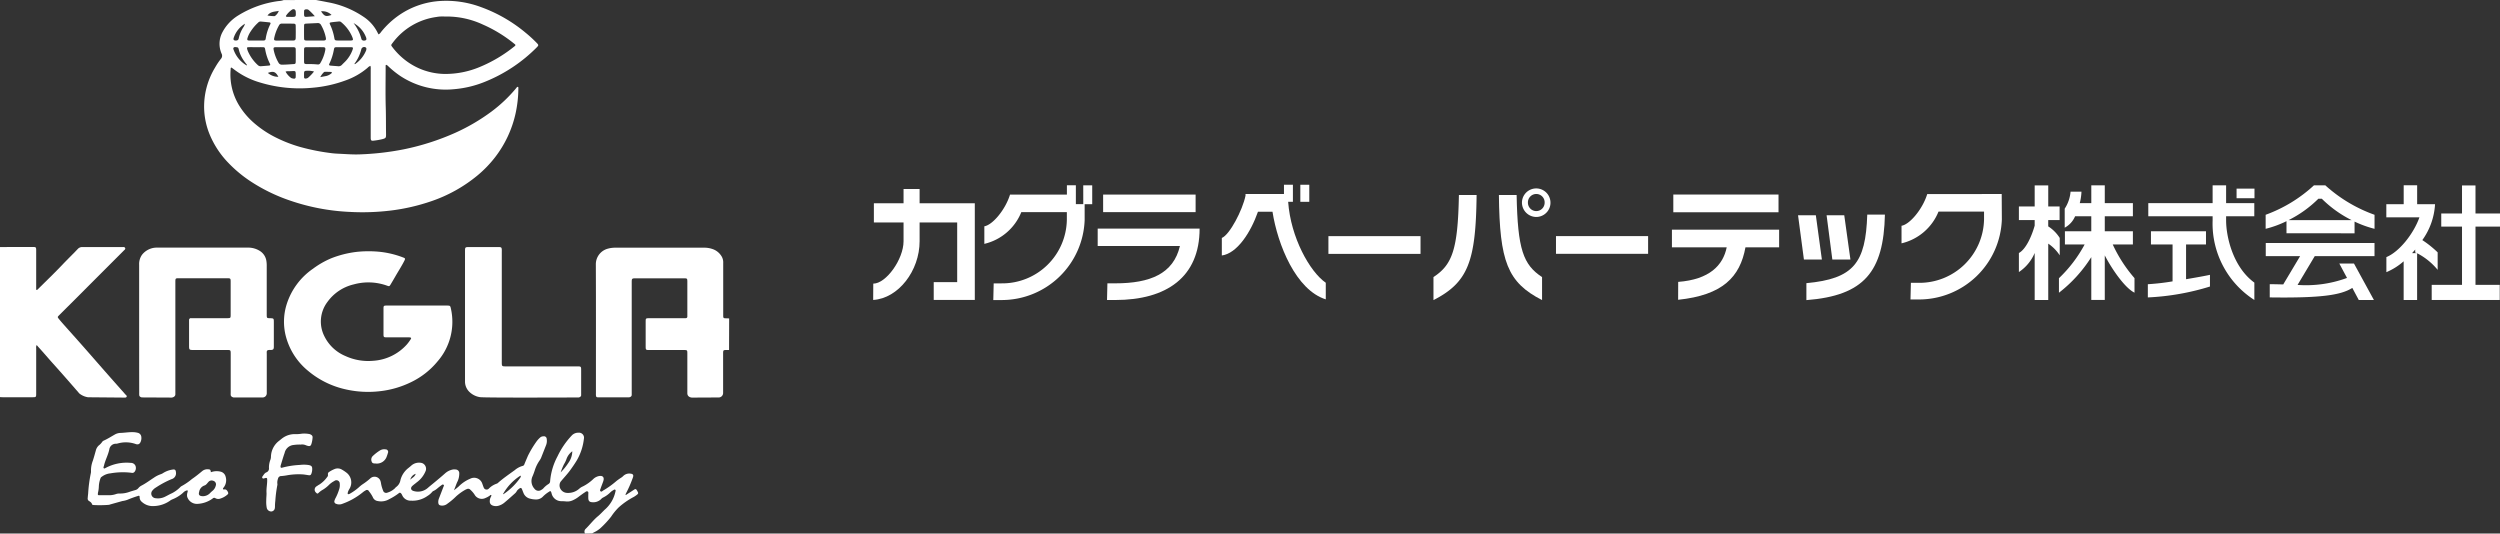 <svg xmlns="http://www.w3.org/2000/svg" width="294.9" height="62.933" viewBox="0 0 294.9 62.933">
  <rect x="0" y="0" width="294.9" height="62.933" fill="#333333" stroke="none"/>
  <g id="logo_header_white" transform="translate(-20 -17.207)">
    <g id="logo_header" transform="translate(15.225 -91.957)">
      <path id="パス_22" data-name="パス 22" d="M94.93,109.164c.442.085.886.164,1.327.255a10.978,10.978,0,0,1,4.252,1.711,4.771,4.771,0,0,1,1.693,1.912c.025.058.062.11.1.179a.705.705,0,0,0,.28-.263A10.067,10.067,0,0,1,104.8,110.9a9.556,9.556,0,0,1,4.871-1.624,11.757,11.757,0,0,1,4.687.714,17.5,17.5,0,0,1,5.293,3.039,15.407,15.407,0,0,1,1.31,1.2c.236.245.238.283,0,.526a18.094,18.094,0,0,1-6,4.011,12.364,12.364,0,0,1-3.717.916,9.729,9.729,0,0,1-6.37-1.552,10.975,10.975,0,0,1-1.384-1.109.806.806,0,0,0-.279-.211c-.1.039-.072.125-.072.194,0,1.615-.036,3.231.013,4.845.032,1.055.017,2.109.034,3.163.007.418-.038.462-.452.57a8,8,0,0,1-1.017.175c-.263.033-.328-.028-.34-.291,0-.1,0-.194,0-.291q0-3.924,0-7.849a1.055,1.055,0,0,0-.033-.395.888.888,0,0,0-.345.239,8.245,8.245,0,0,1-2.623,1.493,14.855,14.855,0,0,1-3.866.851,16.043,16.043,0,0,1-6.223-.629A9.325,9.325,0,0,1,85.2,117.31c-.083-.066-.173-.124-.254-.181-.115.039-.083.127-.089.195a6.984,6.984,0,0,0,1.077,4.406,8.8,8.8,0,0,0,1.611,1.881,12.144,12.144,0,0,0,2.56,1.731,16.571,16.571,0,0,0,2.848,1.128,25.174,25.174,0,0,0,3.8.761c.309.042.622.057.933.071.806.037,1.611.105,2.419.072a32.36,32.36,0,0,0,5.124-.587,29.108,29.108,0,0,0,6.167-1.978,23.042,23.042,0,0,0,4.249-2.5,16.933,16.933,0,0,0,2.874-2.727c.021-.025.039-.051.06-.076.04-.051.083-.114.155-.094s.061.1.06.164a14.315,14.315,0,0,1-.317,2.916,13.066,13.066,0,0,1-2.454,5.253,13.677,13.677,0,0,1-2.065,2.126,17.268,17.268,0,0,1-5.353,3A23.448,23.448,0,0,1,103.738,134a27.683,27.683,0,0,1-4.833.161,25.063,25.063,0,0,1-7.049-1.341,20.386,20.386,0,0,1-4.768-2.343,15.207,15.207,0,0,1-2.471-2.069,10.71,10.71,0,0,1-2.208-3.313,8.68,8.68,0,0,1-.677-3.008,8.87,8.87,0,0,1,1.288-4.957,8.1,8.1,0,0,1,.681-1.019.542.542,0,0,0,.085-.62,2.9,2.9,0,0,1,.1-2.527,5.156,5.156,0,0,1,1.86-1.976,11.973,11.973,0,0,1,4.769-1.7,1.923,1.923,0,0,0,.6-.118Zm15.343,1.948c-.237,0-.474-.007-.71,0a3.914,3.914,0,0,0-.416.053,7.749,7.749,0,0,0-5.194,3.071c-.2.255-.2.262.009.525a8.123,8.123,0,0,0,1.625,1.6,7.755,7.755,0,0,0,4.512,1.525,10.47,10.47,0,0,0,4.15-.824,16.588,16.588,0,0,0,4.065-2.415c.025-.02.052-.038.076-.06.065-.061.08-.127.007-.193-.04-.036-.084-.066-.126-.1a15.94,15.94,0,0,0-3.654-2.229A10.1,10.1,0,0,0,110.273,111.112ZM91.2,114.731c-.334,0-.667-.005-1,0-.281.005-.318.054-.267.333a4.943,4.943,0,0,0,.573,1.5.433.433,0,0,0,.424.228c.452.005.9-.042,1.351-.068.206-.012.246-.057.25-.292.007-.462.008-.925,0-1.387,0-.269-.051-.309-.331-.314C91.862,114.726,91.529,114.73,91.2,114.731Zm3.587-.784h0c.333,0,.666.006,1,0,.28-.006.352-.088.291-.361a4.945,4.945,0,0,0-.558-1.469.416.416,0,0,0-.42-.231c-.45.026-.9.039-1.35.067-.192.012-.23.055-.233.273q-.011.709,0,1.417c0,.257.045.3.305.3C94.138,113.952,94.461,113.946,94.783,113.946Zm-3.588,0c.333,0,.666.006,1,0,.259-.006.325-.068.331-.329q.014-.693,0-1.386c0-.219-.055-.271-.269-.276-.451-.011-.9-.005-1.354-.01a.355.355,0,0,0-.342.2,5.135,5.135,0,0,0-.57,1.5c-.047.246,0,.3.271.306C90.571,113.952,90.883,113.946,91.195,113.946Zm3.605.784c-.322,0-.644,0-.966,0-.284.005-.319.037-.323.314q-.008.676,0,1.353c0,.279.043.316.316.326a10.832,10.832,0,0,1,1.286.043.3.3,0,0,0,.321-.169,4.613,4.613,0,0,0,.579-1.527c.044-.268-.013-.334-.279-.34C95.423,114.725,95.111,114.73,94.8,114.73Zm3.4,0h0c-.28,0-.56,0-.839,0-.242.005-.282.031-.328.266a6.436,6.436,0,0,1-.524,1.656c-.089.179-.05.235.143.253.289.028.579.044.868.07a.528.528,0,0,0,.464-.172c.161-.173.343-.328.5-.506a3.825,3.825,0,0,0,.718-1.179c.134-.359.114-.388-.257-.391C98.691,114.728,98.444,114.73,98.2,114.73Zm-10.33-.786v0h.84c.144,0,.251-.043.274-.207a5.745,5.745,0,0,1,.543-1.717c.065-.134.028-.2-.118-.219-.342-.035-.684-.072-1.026-.1a.363.363,0,0,0-.284.129,5.1,5.1,0,0,0-.877,1.03,2.937,2.937,0,0,0-.39.812c-.048.2-.006.263.2.271C87.306,113.952,87.587,113.944,87.867,113.944Zm10.345,0v0h.644c.472,0,.492-.028.319-.467a4.528,4.528,0,0,0-1.288-1.7.34.34,0,0,0-.27-.081c-.3.031-.6.056-.894.1-.22.035-.232.071-.141.279a6.174,6.174,0,0,1,.5,1.589c.033.223.092.268.322.275C97.674,113.952,97.943,113.946,98.211,113.946Zm-10.41.785v0c-.28,0-.56-.007-.839,0-.183.006-.207.046-.165.221a2,2,0,0,0,.082.245,4.825,4.825,0,0,0,1.171,1.644.487.487,0,0,0,.414.133c.279-.023.558-.043.836-.068.238-.021.263-.059.152-.281a5.931,5.931,0,0,1-.529-1.62c-.043-.24-.074-.268-.314-.275C88.34,114.725,88.07,114.731,87.8,114.731Zm-1.065,2.15.044-.047c-.152-.206-.315-.406-.454-.621a3.864,3.864,0,0,1-.52-1.206c-.027-.114-.049-.245-.2-.263s-.3-.067-.4.035-.009.245.031.363A3.494,3.494,0,0,0,86.736,116.88Zm12.605-5a5.209,5.209,0,0,1,.93,1.874c.042.177.245.242.453.179.138-.042.172-.131.1-.347A3.186,3.186,0,0,0,99.342,111.88Zm-12.8.079a3.078,3.078,0,0,0-1.326,1.648c-.036.111-.074.235.066.311a.5.5,0,0,0,.43-.041.47.47,0,0,0,.1-.235,4.027,4.027,0,0,1,.5-1.214A1.358,1.358,0,0,0,86.544,111.96Zm12.93,4.764c.019,0,.044.008.056,0a3.582,3.582,0,0,0,1.271-1.543.586.586,0,0,0,.06-.28.159.159,0,0,0-.1-.149.346.346,0,0,0-.5.231,4.75,4.75,0,0,1-.732,1.6C99.5,116.623,99.458,116.662,99.474,116.724Zm-8.144.886a2.148,2.148,0,0,0,.673.762,1.129,1.129,0,0,0,.28.069.185.185,0,0,0,.239-.19,4.069,4.069,0,0,0,0-.482c-.014-.193-.068-.232-.273-.224-.171.006-.343.013-.514.024A.954.954,0,0,0,91.33,117.61Zm.582-6.457v.006h.032c.614.007.614.007.586-.591-.013-.29-.234-.416-.477-.241a2.749,2.749,0,0,0-.647.658c-.074.107-.018.161.09.166C91.634,111.158,91.773,111.152,91.911,111.152Zm2.865-.074a6.4,6.4,0,0,0-.738-.75.417.417,0,0,0-.277-.061c-.152,0-.247.059-.249.222,0,.139-.009.278,0,.417.012.2.058.252.255.245C94.075,111.14,94.382,111.108,94.777,111.079ZM94.69,117.6a2.665,2.665,0,0,0-.941-.083c-.135,0-.227.068-.232.211-.006.181-.006.363,0,.544a.148.148,0,0,0,.192.156.491.491,0,0,0,.271-.087A5.3,5.3,0,0,0,94.69,117.6Zm.739.662c.265-.05.48-.094.7-.132a1.45,1.45,0,0,0,.593-.3c.043-.031.09-.065.063-.128a.11.11,0,0,0-.108-.054c-.224-.007-.447-.013-.671-.016a.214.214,0,0,0-.173.072A2.066,2.066,0,0,0,95.428,118.264ZM89.2,110.992a4.9,4.9,0,0,0,.814.077.15.15,0,0,0,.088-.035,1.268,1.268,0,0,0,.433-.587C90.044,110.549,89.556,110.513,89.2,110.992Zm6.316-.494c.412.6.563.653,1.238.43A1.492,1.492,0,0,0,95.519,110.5Zm-5.032,7.724c-.322-.606-.591-.7-1.237-.456A1.817,1.817,0,0,0,90.487,118.223Z" transform="translate(-52.873)" fill="#fff"/>
      <path id="パス_23" data-name="パス 23" d="M245.112,214.584c-.119,0-.237-.007-.355,0-.314.007-.34.034-.347.361,0,.086,0,.172,0,.258q0,2.229,0,4.458a.526.526,0,0,1-.568.521l-3.1.015s-.551-.008-.551-.521q0-2.326,0-4.652c0-.429-.006-.437-.43-.438q-2,0-4.006,0c-.478,0-.479,0-.48-.49q0-1.389,0-2.778c0-.1,0-.194.007-.29a.18.18,0,0,1,.182-.187c.1-.007.194-.008.29-.008H239.7c.1,0,.194,0,.291-.005a.184.184,0,0,0,.2-.2c0-.075,0-.151,0-.226q0-1.922,0-3.844c0-.022,0-.043,0-.065-.007-.339-.028-.365-.373-.365q-2.891,0-5.782,0c-.361,0-.406.046-.407.416,0,1.109,0,2.218,0,3.327v9.691c0,.108,0,.216,0,.323-.013.263-.334.282-.334.282s-3.4.005-3.616,0-.257-.054-.272-.274c-.006-.086,0-.172,0-.258,0-5.05.012-10.1-.01-15.15a1.9,1.9,0,0,1,1.441-1.861,3.209,3.209,0,0,1,.829-.11q5.233,0,10.466,0a2.92,2.92,0,0,1,1.2.226,2,2,0,0,1,.919.83,1.388,1.388,0,0,1,.17.746q0,2.148,0,4.3c0,.625,0,1.249,0,1.874,0,.331.023.348.346.356l.355.01Z" transform="translate(-154.337 -64.133)" fill="#fff"/>
      <path id="パス_24" data-name="パス 24" d="M4.775,202.286c1.3,0,2.606-.007,3.909-.006.326,0,.359.037.36.384q0,1.922,0,3.844v.826c.124.032.17-.042.219-.09.962-.955,1.942-1.893,2.875-2.876.593-.625,1.213-1.222,1.805-1.847a.7.7,0,0,1,.543-.233c1.572,0,3.144,0,4.716,0,.124,0,.282-.031.338.121.05.135-.08.211-.161.291q-3.126,3.132-6.255,6.261c-.457.457-.916.911-1.372,1.369-.207.208-.21.217-.02.451s.388.461.588.686c.743.837,1.492,1.668,2.232,2.507,1.01,1.146,2.013,2.3,3.022,3.446.661.752,1.329,1.5,1.989,2.249.072.082.218.156.142.293-.067.119-.327.081-.327.081l-4.229-.038a2.154,2.154,0,0,1-1.014-.445c-1.029-1.187-2.061-2.371-3.112-3.538-.569-.632-1.115-1.283-1.69-1.91-.072-.079-.14-.162-.23-.268a.61.61,0,0,0-.059.378q0,2.649,0,5.3c0,.479,0,.482-.49.482H5.129c-.118,0-.236-.01-.354-.016Z" transform="translate(0 -63.981)" fill="#fff"/>
      <path id="パス_25" data-name="パス 25" d="M155.255,284.2a.443.443,0,0,1,.09-.563c.5-.489.915-1.055,1.463-1.5.241-.2.45-.432.673-.65a1.832,1.832,0,0,1,.164-.155,3.864,3.864,0,0,0,1.2-2.082c.023-.071.046-.156-.021-.212s-.146-.005-.207.033a1.991,1.991,0,0,0-.342.241,3.225,3.225,0,0,1-.91.655.838.838,0,0,0-.222.183,1.316,1.316,0,0,1-1.069.354c-.293-.018-.418-.159-.43-.457-.007-.161,0-.323,0-.484,0-.114.046-.258-.078-.324s-.229.038-.323.1c-.226.145-.443.305-.66.465a3.416,3.416,0,0,1-.825.5,1.511,1.511,0,0,1-.757.109,5.034,5.034,0,0,0-.515-.029,1.173,1.173,0,0,1-1.167-.893c-.013-.041-.019-.084-.034-.125-.068-.185-.121-.21-.279-.091a3.819,3.819,0,0,0-.685.537,1.117,1.117,0,0,1-.927.368,2.606,2.606,0,0,1-.6-.089,1.1,1.1,0,0,1-.8-.683c-.036-.09-.074-.179-.107-.27-.137-.382-.191-.4-.5-.147a.72.72,0,0,0-.187.22.915.915,0,0,1-.2.25c-.4.356-.8.717-1.214,1.062a1.868,1.868,0,0,1-.732.4,1.14,1.14,0,0,1-.447.035c-.49-.069-.681-.322-.541-.879.036-.142.148-.26.147-.411-.09-.046-.134.014-.182.051a2.18,2.18,0,0,1-.506.283.975.975,0,0,1-1.308-.411,3.063,3.063,0,0,0-.487-.556.341.341,0,0,0-.413-.076,1.011,1.011,0,0,0-.177.078,5.9,5.9,0,0,0-1.095.787,7.957,7.957,0,0,1-1.012.851.966.966,0,0,1-.754.223c-.233-.034-.312-.123-.332-.36a1.121,1.121,0,0,1,.09-.5c.171-.442.343-.883.51-1.326.032-.085.123-.186.019-.263s-.188.015-.264.068c-.158.111-.31.232-.458.356a1.844,1.844,0,0,1-.426.288.467.467,0,0,0-.207.15,2.189,2.189,0,0,1-.538.456,3.042,3.042,0,0,1-1.944.557,1.068,1.068,0,0,1-1.037-.639,1.1,1.1,0,0,0-.093-.17c-.1-.137-.206-.174-.326-.056a6.768,6.768,0,0,1-1.122.693,1.871,1.871,0,0,1-1.339.217.724.724,0,0,1-.587-.457,3.7,3.7,0,0,0-.456-.7.255.255,0,0,0-.389-.1,1.986,1.986,0,0,0-.372.254,8.109,8.109,0,0,1-2.444,1.354.941.941,0,0,1-.663-.025.281.281,0,0,1-.193-.385,1.651,1.651,0,0,1,.155-.354,5.84,5.84,0,0,0,.378-.926,1.534,1.534,0,0,0,.085-.7.392.392,0,0,0-.641-.326,2.669,2.669,0,0,0-.58.408,3.793,3.793,0,0,1-.75.606,2.5,2.5,0,0,0-.542.4c-.1.109-.177.075-.263-.025a.461.461,0,0,1,.084-.787,2.044,2.044,0,0,1,.271-.176,3.347,3.347,0,0,0,.929-.884.341.341,0,0,0,.1-.3.292.292,0,0,1,.158-.323,3.423,3.423,0,0,1,.627-.331.968.968,0,0,1,.87.074,4.557,4.557,0,0,1,.588.4,1.455,1.455,0,0,1,.285,1.877,1.483,1.483,0,0,0-.2.473c-.017.11.028.17.147.132a.545.545,0,0,0,.146-.067,6.192,6.192,0,0,0,1.02-.729,3.517,3.517,0,0,1,.451-.365,7.235,7.235,0,0,0,.943-.727.739.739,0,0,1,1.124.253,1.409,1.409,0,0,1,.1.372,3.906,3.906,0,0,0,.241.836.372.372,0,0,0,.512.255,2.2,2.2,0,0,0,.885-.512c.048-.043.08-.106.132-.14a1.277,1.277,0,0,0,.523-.832,2.624,2.624,0,0,1,.922-1.409c.127-.1.249-.2.371-.31a1.369,1.369,0,0,1,1.242-.289.72.72,0,0,1,.449.906,3.088,3.088,0,0,1-1.074,1.381c-.163.14-.343.262-.5.406-.255.232-.194.514.14.607a1.763,1.763,0,0,0,1.71-.393c.285-.246.582-.478.87-.72.379-.318.761-.633,1.13-.963a1.9,1.9,0,0,1,.88-.451.973.973,0,0,1,.385-.01.432.432,0,0,1,.412.455,2.2,2.2,0,0,1-.269,1.084c-.123.3-.222.6-.361.909a6.716,6.716,0,0,0,.555-.439,4.206,4.206,0,0,1,1.26-.876c.03-.013.059-.026.089-.037a1.014,1.014,0,0,1,1.458.625c.054.129.088.267.148.392a.359.359,0,0,0,.607.14,2.367,2.367,0,0,1,.948-.588.422.422,0,0,0,.135-.088c.621-.551,1.308-1.015,1.975-1.5a2.4,2.4,0,0,1,.933-.5.266.266,0,0,0,.2-.19c.134-.339.282-.672.424-1.008a12.228,12.228,0,0,1,1.032-1.713,2.894,2.894,0,0,1,.417-.447.546.546,0,0,1,.357-.13.325.325,0,0,1,.408.307,1.369,1.369,0,0,1-.075.73c-.2.508-.4,1.019-.6,1.526a2.2,2.2,0,0,1-.162.278,4.272,4.272,0,0,0-.547,1.086,7.949,7.949,0,0,1-.289.787,1.337,1.337,0,0,0,.235,1.475.58.58,0,0,0,.809.12.862.862,0,0,0,.232-.173,2.608,2.608,0,0,1,.615-.518.386.386,0,0,0,.183-.319,7.509,7.509,0,0,1,.878-2.95,9.455,9.455,0,0,1,1.689-2.464,1.041,1.041,0,0,1,.786-.314.59.59,0,0,1,.633.712,6.512,6.512,0,0,1-.839,2.553c-.242.4-.512.792-.79,1.174-.35.481-.76.9-1.134,1.362a.84.84,0,0,0,.088.958.939.939,0,0,0,.705.342,1.965,1.965,0,0,0,1.427-.5,1.555,1.555,0,0,1,.433-.272,5.031,5.031,0,0,0,1.253-.9,1.375,1.375,0,0,1,.691-.325c.391-.052.574.16.473.538-.033.124-.083.244-.127.366-.066.182-.14.362-.2.547-.036.117-.138.261-.014.359s.215-.044.316-.1a10.248,10.248,0,0,0,1.569-1.128c.171-.131.346-.256.527-.372a1.212,1.212,0,0,0,.254-.2,1.016,1.016,0,0,1,.952-.27.247.247,0,0,1,.227.324,1.575,1.575,0,0,1-.09.276,13.751,13.751,0,0,1-.742,1.683c-.03.056-.053.116-.085.188.1.046.149-.025.2-.059.272-.174.541-.352.811-.528.182-.118.247-.1.357.089.2.351.2.352-.137.6a2,2,0,0,1-.3.189,8.679,8.679,0,0,0-1.717,1.2,6.779,6.779,0,0,0-.9,1.1,11.354,11.354,0,0,1-1.274,1.369,3.219,3.219,0,0,1-.73.472c-.076.039-.149.085-.223.128Zm-9.671-4.654a.073.073,0,0,0,.088-.011,7.483,7.483,0,0,0,1.939-1.907c.051-.073.109-.161.032-.259A6.147,6.147,0,0,0,145.584,279.544Zm6.8-2.558a6.7,6.7,0,0,0,.908-1.119,2.412,2.412,0,0,0,.465-1.371,1.9,1.9,0,0,0-.665.855,3.329,3.329,0,0,1-.327.694A8.556,8.556,0,0,0,152.383,276.987Zm-17.1.165a.951.951,0,0,0-.638.7C134.861,277.62,135.2,277.505,135.281,277.152Z" transform="translate(-81.473 -112.101)" fill="#fff"/>
      <path id="パス_26" data-name="パス 26" d="M57.234,212.066q0-3.763,0-7.526a1.9,1.9,0,0,1,.338-1.188,2.22,2.22,0,0,1,1.642-.844,2.371,2.371,0,0,1,.258,0q5.265,0,10.53,0a2.566,2.566,0,0,1,1.5.41,1.679,1.679,0,0,1,.736,1.129,3.539,3.539,0,0,1,.045.643q0,2.794,0,5.588c0,.075,0,.151,0,.226.009.3.037.322.344.329.493.012.494.012.494.495q0,1.34,0,2.681c0,.086,0,.173,0,.258-.021.235-.08.292-.323.315a.184.184,0,0,1-.032,0c-.565-.03-.478.143-.478.527q0,2.294,0,4.587a.49.49,0,0,1-.535.485l-3.39,0s-.308-.057-.329-.293c-.008-.1,0-.194,0-.291q0-2.18,0-4.361c0-.065,0-.129,0-.194,0-.447-.011-.458-.447-.459q-1.938,0-3.876,0c-.589,0-.589,0-.589-.583q0-1.341,0-2.681c0-.086,0-.172,0-.258a.213.213,0,0,1,.246-.231l.258,0h4.038c.339-.007.364-.027.365-.374q0-1.971,0-3.941c0-.363-.029-.393-.382-.394q-2.891,0-5.782,0c-.324,0-.351.032-.359.349,0,.14,0,.28,0,.42v12.727c0,.065,0,.129,0,.194-.007.346-.429.386-.429.386l-3.518-.018s-.289-.035-.313-.262a2.807,2.807,0,0,1-.005-.29Q57.234,215.846,57.234,212.066Z" transform="translate(-36.045 -64.134)" fill="#fff"/>
      <path id="パス_27" data-name="パス 27" d="M127.494,210.31q1.777,0,3.553,0c.376,0,.4.019.475.377a7.113,7.113,0,0,1-1.584,6.216,9.22,9.22,0,0,1-3.13,2.447,11.122,11.122,0,0,1-3.7,1.066,11.975,11.975,0,0,1-4.1-.243,10.331,10.331,0,0,1-4.326-2.153,7.824,7.824,0,0,1-2.525-3.713,6.847,6.847,0,0,1,.006-4.2,8.011,8.011,0,0,1,3.09-4.143,10.225,10.225,0,0,1,2.181-1.244,12.038,12.038,0,0,1,2.966-.742,13.325,13.325,0,0,1,2.1-.056,10.791,10.791,0,0,1,3.4.721c.241.089.251.14.125.388-.322.634-.71,1.23-1.063,1.846q-.265.462-.54.919c-.152.255-.171.262-.433.168a6.491,6.491,0,0,0-3.94-.149,5.326,5.326,0,0,0-3.1,2.076,3.828,3.828,0,0,0-.355,4.04,4.83,4.83,0,0,0,2.493,2.336,6.427,6.427,0,0,0,3.244.558,5.812,5.812,0,0,0,4-1.936,5.194,5.194,0,0,0,.441-.6c.1-.145.057-.208-.123-.225-.1-.009-.194-.005-.29-.006-.808,0-1.615,0-2.423,0-.338,0-.368-.033-.369-.372q0-1.5,0-3c0-.353.026-.376.4-.377Q125.717,210.308,127.494,210.31Z" transform="translate(-73.555 -65.102)" fill="#fff"/>
      <path id="パス_28" data-name="パス 28" d="M180.087,210.447q0-3.812,0-7.624c0-.509.008-.517.529-.517h3.263c.086,0,.173,0,.258,0,.23.018.273.063.288.3.007.107,0,.215,0,.323q0,6.461,0,12.922c0,.53,0,.531.532.531h8.335c.494,0,.495,0,.495.506q0,1.324,0,2.649c0,.086,0,.173,0,.258-.02.209-.289.252-.289.252s-11.192.052-11.656-.038a2.287,2.287,0,0,1-1.271-.65,1.7,1.7,0,0,1-.484-1.228c0-1.637,0-3.273,0-4.91Z" transform="translate(-120.459 -63.999)" fill="#fff"/>
      <path id="パス_29" data-name="パス 29" d="M52.355,276.8a1.938,1.938,0,0,1,1.165-.062.8.8,0,0,1,.575.591,1.4,1.4,0,0,1-.219,1.254c-.041.059-.12.114-.086.2s.126.044.2.041c.166-.008.3.126.393.356.066.164-.043.232-.145.316a2.185,2.185,0,0,1-.731.4.7.7,0,0,1-.622-.033.245.245,0,0,0-.319.037,3.285,3.285,0,0,1-1.765.632,1.2,1.2,0,0,1-1.247-.858,1.042,1.042,0,0,1,.018-.415c.019-.1.089-.2.02-.325a.885.885,0,0,0-.517.287,4.144,4.144,0,0,1-1.284.788,1.258,1.258,0,0,0-.276.164,3.5,3.5,0,0,1-2.2.615,1.893,1.893,0,0,1-1.1-.486.686.686,0,0,1-.263-.568c0-.142-.05-.191-.2-.132a13.479,13.479,0,0,0-1.272.462,2.759,2.759,0,0,1-.563.134l-1.431.4a.693.693,0,0,1-.186.051,13.041,13.041,0,0,1-1.79.02c-.065-.011-.156-.021-.17-.076-.056-.221-.231-.312-.4-.424a.338.338,0,0,1-.114-.322c.012-.182.034-.364.052-.546a16.671,16.671,0,0,1,.309-2.361.854.854,0,0,0,.026-.256,3.187,3.187,0,0,1,.214-1.232c.134-.409.247-.825.363-1.239a1.178,1.178,0,0,1,.344-.572,1.825,1.825,0,0,0,.4-.421.42.42,0,0,1,.2-.156c.44-.2.851-.461,1.27-.7a1.434,1.434,0,0,1,.676-.2c.516-.014,1.027-.11,1.545-.089a2.345,2.345,0,0,1,.509.077.535.535,0,0,1,.415.481,1.1,1.1,0,0,1-.053.509c-.106.322-.307.448-.62.329a3.477,3.477,0,0,0-2.119-.058,1.1,1.1,0,0,1-.159.027.781.781,0,0,0-.823.66c-.138.681-.493,1.286-.638,1.961-.007.031-.023.06-.033.091-.02.063-.035.13.02.181s.12.018.176-.016a5.218,5.218,0,0,1,3.015-.618.578.578,0,0,1,.556.375.721.721,0,0,1-.115.675.35.35,0,0,1-.381.116,8.4,8.4,0,0,0-2.472.069,1.987,1.987,0,0,0-.959.357c-.078.058-.175.11-.2.2a3.1,3.1,0,0,0-.209,1.06,3.449,3.449,0,0,1-.1.667c-.029.294-.036.3.244.293.312,0,.625,0,.936,0a2.491,2.491,0,0,0,.891-.114,1.252,1.252,0,0,1,.475-.085,3.151,3.151,0,0,0,1.17-.195c.233-.082.473-.146.71-.217a.663.663,0,0,0,.344-.227,1.134,1.134,0,0,1,.374-.3c.507-.265.964-.608,1.442-.919a3.323,3.323,0,0,1,.832-.423,1.12,1.12,0,0,0,.287-.146,2.866,2.866,0,0,1,1.118-.4c.253-.043.358.057.373.312a.713.713,0,0,1-.523.823,11.215,11.215,0,0,0-1.87,1.005,1.246,1.246,0,0,0-.34.294.548.548,0,0,0,.338.948,1.879,1.879,0,0,0,1.158-.2c.26-.128.51-.276.777-.392a3.862,3.862,0,0,0,.913-.657c.066-.055.119-.137.194-.168a7.391,7.391,0,0,0,1.249-.853c.418-.283.81-.6,1.2-.925a.968.968,0,0,1,.72-.217C52.282,276.475,52.312,276.5,52.355,276.8Zm-.918,2.83a1.19,1.19,0,0,0,.777-.324,4.04,4.04,0,0,1,.328-.307,1.1,1.1,0,0,0,.388-.613.436.436,0,0,0-.307-.577.492.492,0,0,0-.556.137c-.145.155-.264.359-.477.421a.946.946,0,0,0-.619.758C50.866,279.469,51,279.628,51.437,279.629Z" transform="translate(-22.704 -111.933)" fill="#fff"/>
      <path id="パス_30" data-name="パス 30" d="M104.093,280.525c0-.392.047-.676.031-.948-.031-.53.1-1.045.079-1.571-.007-.156-.077-.185-.207-.153-.063.016-.124.036-.187.051a.149.149,0,0,1-.174-.049.15.15,0,0,1,.012-.181c.135-.178.236-.394.458-.487a.475.475,0,0,0,.307-.513,2.518,2.518,0,0,1,.173-.979,1.171,1.171,0,0,0,.062-.314,2.427,2.427,0,0,1,.914-1.88c.188-.143.361-.3.562-.433a2.43,2.43,0,0,1,1.405-.39,4.285,4.285,0,0,0,.77-.055,3.171,3.171,0,0,1,.8.03.632.632,0,0,1,.3.111.31.31,0,0,1,.161.3,3.254,3.254,0,0,1-.144.792c-.084.217-.173.262-.4.212a1.41,1.41,0,0,1-.245-.079,1.117,1.117,0,0,0-.627-.079,4.793,4.793,0,0,0-.734.034.243.243,0,0,1-.064.01,1.2,1.2,0,0,0-1.086.948c-.157.434-.282.881-.419,1.323a1.187,1.187,0,0,0-.061.25c-.012.148.054.2.194.158a9.8,9.8,0,0,1,2.093-.323,3.767,3.767,0,0,1,1.026.012c.347.069.436.17.422.525a1.525,1.525,0,0,1-.09.474c-.071.189-.144.23-.346.2s-.4-.065-.607-.089a7.779,7.779,0,0,0-1.862.09,6.405,6.405,0,0,1-.735.1.382.382,0,0,0-.395.316,1.308,1.308,0,0,0-.079.57.457.457,0,0,1,0,.192,14.51,14.51,0,0,0-.237,1.851,5.334,5.334,0,0,0-.041.611,1.35,1.35,0,0,1-.018.257.448.448,0,0,1-.416.383.554.554,0,0,1-.529-.392A3.627,3.627,0,0,1,104.093,280.525Z" transform="translate(-67.911 -112.303)" fill="#fff"/>
      <path id="パス_31" data-name="パス 31" d="M145.251,280.224h-.009c-.189,0-.375-.01-.44-.235a.591.591,0,0,1,.115-.628,5.213,5.213,0,0,1,.857-.67.968.968,0,0,1,.681-.131.294.294,0,0,1,.268.414c-.036.135-.084.266-.132.4A1.229,1.229,0,0,1,145.251,280.224Z" transform="translate(-96.187 -116.387)" fill="#fff"/>
    </g>
    <g id="グループ_1260" data-name="グループ 1260" transform="translate(-448.948 -963.501)">
      <rect id="長方形_2056" data-name="長方形 2056" width="10.909" height="2.071" transform="translate(599.073 1003.66)" fill="#fff"/>
      <path id="パス_7603" data-name="パス 7603" d="M596.084,1004.784h-.873v-2.223h-1.057v1.1h-6.71c-.552,1.8-2.075,3.59-3.029,3.737v2.073a6.229,6.229,0,0,0,4.359-3.74h5.373v.9a7.624,7.624,0,0,1-7.7,7.5h-.93l-.046,1.967h.976a9.791,9.791,0,0,0,9.8-9.418v-1.888h.893v-2.223h-1.058Z" transform="translate(0.646 0.003)" fill="#fff"/>
      <path id="パス_7604" data-name="パス 7604" d="M607.05,1007.417h-9.924v2.058h9.7c-.765,3.261-3.494,4.4-7.624,4.4h-.93l-.046,1.967h.976c6.062,0,9.947-2.714,9.947-8.421h-2.1Z" transform="translate(1.305 0.255)" fill="#fff"/>
      <path id="パス_7605" data-name="パス 7605" d="M754.791,1007.434v-1.547H751.9v-3.308h-1.59v3.308h-2.448v1.547h2.448v6.871h-3.576v1.784h8.026v-1.784H751.9v-6.871Z" transform="translate(9.057 0.004)" fill="#fff"/>
      <path id="パス_7606" data-name="パス 7606" d="M728.124,1010.583h4.052l-1.992,3.339c-.517-.014-1.045-.028-1.59-.028v1.558c6,.083,8.389-.258,9.74-1.121l.759,1.423h1.788l-2.351-4.3H736.8l.908,1.7a14.03,14.03,0,0,1-5.833.825l2.03-3.4h7.047v-1.549H728.124Z" transform="translate(8.093 0.339)" fill="#fff"/>
      <path id="パス_7607" data-name="パス 7607" d="M724.13,1006.715v-.5h3.325v-1.549H724.13v-2.1h-1.591v2.1h-7.588v1.549h7.588v.5a10.694,10.694,0,0,0,4.923,9.374v-2.048c-2.526-1.837-3.331-5.421-3.331-7.326" transform="translate(7.41 0.004)" fill="#fff"/>
      <path id="パス_7608" data-name="パス 7608" d="M719.408,1009.275h2.351v-1.554h-6.493v1.554h2.55v4.352a27.125,27.125,0,0,1-2.917.336v1.558a29.084,29.084,0,0,0,7.328-1.286v-1.379c-.5.114-1.606.314-2.819.517Z" transform="translate(7.408 0.271)" fill="#fff"/>
      <path id="パス_7609" data-name="パス 7609" d="M705.255,1010.827v-2.053a4.4,4.4,0,0,0-1.357-1.366v-.748h1.342v-1.6H703.9v-2.486H702.3v2.486h-1.862v1.6H702.3v.66c-.312,1.111-.983,2.748-1.862,3.23v2.245a5.058,5.058,0,0,0,1.862-2.25v5.545H703.9v-6.647a4.828,4.828,0,0,1,1.357,1.385" transform="translate(6.659 0.004)" fill="#fff"/>
      <path id="パス_7610" data-name="パス 7610" d="M747.7,1012.529v-2.054a12.011,12.011,0,0,0-1.808-1.448,8.029,8.029,0,0,0,1.5-4.236h-2.111v-2.23h-1.588v2.23h-2.048v1.547h3.906c-.678,1.928-2.377,4.076-3.9,4.694v1.779a7.483,7.483,0,0,0,2.038-1.283v4.562h1.588v-5.513a7.686,7.686,0,0,1,2.417,1.952m-3.012-1.965c.126-.137.247-.278.371-.421v.359c.06.016.129.036.2.062Z" transform="translate(8.794 0.003)" fill="#fff"/>
      <path id="パス_7611" data-name="パス 7611" d="M711.273,1009.541h2.38v-1.554h-3.316v-1.77h3.316v-1.55h-3.316v-2.1h-1.59v2.1h-1.36a6.443,6.443,0,0,0,.2-1.354H706.3a4.319,4.319,0,0,1-.69,2.007v2.242a2.736,2.736,0,0,0,1.225-1.345h1.91v1.77h-3.111v1.554h2.327a15.806,15.806,0,0,1-3.031,3.98v1.714a16.319,16.319,0,0,0,3.816-4.2v5.05h1.59v-5.258c.876,1.7,2.414,3.874,3.507,4.4v-1.714a16.6,16.6,0,0,1-2.571-3.98" transform="translate(6.891 0.004)" fill="#fff"/>
      <rect id="長方形_2057" data-name="長方形 2057" width="2.113" height="1.132" transform="translate(732.774 1002.958)" fill="#fff"/>
      <path id="パス_7612" data-name="パス 7612" d="M735.15,1002.565h-1.338a16.888,16.888,0,0,1-5.7,3.475v1.656a12.289,12.289,0,0,0,2.458-.9v1.429H738.6v-1.381a12.722,12.722,0,0,0,2.356.853v-1.656a17.29,17.29,0,0,1-5.806-3.475m3.108,4.106h-7.447a13.585,13.585,0,0,0,3.517-2.521h.412a13.587,13.587,0,0,0,3.517,2.521" transform="translate(8.092 0.003)" fill="#fff"/>
      <path id="パス_7613" data-name="パス 7613" d="M646.911,1005.588a.991.991,0,0,1-.986-1,.987.987,0,1,1,1.973,0,.992.992,0,0,1-.988,1m0,.692a1.683,1.683,0,1,0-1.689-1.691,1.7,1.7,0,0,0,1.689,1.691m-9.126-2.59c-.118,6.42-.778,8.224-3,9.679v2.719c4.1-2.1,5-4.582,5.088-12.4Z" transform="translate(3.256 0.021)" fill="#fff"/>
      <path id="パス_7614" data-name="パス 7614" d="M674.1,1005.688H661.69V1003.6H674.1Zm-11.834,8.215c3.687-.283,5.287-1.946,5.722-4.077h-6.462v-2.087h12.645v2.087H670.2c-.643,3.509-2.693,5.639-7.942,6.188Z" transform="translate(4.642 0.057)" fill="#fff"/>
      <path id="パス_7615" data-name="パス 7615" d="M685.918,1005.847c-.151,6.742-2.44,9.56-9.263,10.09v-2c5.58-.524,6.994-2.373,7.18-8.089Zm-7.436,5.3h-2.119l-.692-5.216h2.1Zm3.367,0h-2.134l-.676-5.216h2.083Z" transform="translate(5.375 0.173)" fill="#fff"/>
      <path id="パス_7616" data-name="パス 7616" d="M642.122,1003.651c.087,7.815.992,10.3,5.091,12.394v-2.714c-2.219-1.458-2.88-3.26-3-9.68Z" transform="translate(3.636 0.06)" fill="#fff"/>
      <rect id="長方形_2058" data-name="長方形 2058" width="10.865" height="2.093" transform="translate(625.648 1008.563)" fill="#fff"/>
      <rect id="長方形_2059" data-name="長方形 2059" width="1.056" height="2.013" transform="translate(622.335 1002.501)" fill="#fff"/>
      <path id="パス_7617" data-name="パス 7617" d="M618.873,1004.514h.561V1002.5h-1.055v1.095h-4.535v.193c-.35,1.712-1.873,4.621-2.795,4.988v2.07c1.8-.246,3.4-2.7,4.263-5.163h1.713c.61,3.882,2.752,9.225,6.285,10.338v-1.96c-1.886-1.3-4.142-5.345-4.437-9.548" transform="translate(2.026 0)" fill="#fff"/>
      <rect id="長方形_2060" data-name="長方形 2060" width="10.867" height="2.089" transform="translate(652.492 1008.559)" fill="#fff"/>
      <path id="パス_7618" data-name="パス 7618" d="M690.308,1003.548c-.554,1.8-2.078,3.59-3.032,3.737v2.074a6.248,6.248,0,0,0,4.362-3.742h5.372v.9a7.628,7.628,0,0,1-7.7,7.5h-.93l-.047,1.962h.977a9.785,9.785,0,0,0,9.8-9.419l-.017-3.02Z" transform="translate(5.976 0.054)" fill="#fff"/>
      <path id="パス_7619" data-name="パス 7619" d="M581.858,1004.661h-4.433v-1.686h-1.894v1.686h-3.5v2.265h3.5v2.214c0,2.125-2.06,5-3.571,5l-.012,1.925c2.985-.184,5.477-3.463,5.477-6.924v-2.214h4.433v7.036H579.09v2.1h4.846v-11.4Z" transform="translate(0 0.025)" fill="#fff"/>
    </g>
  </g>
</svg>
